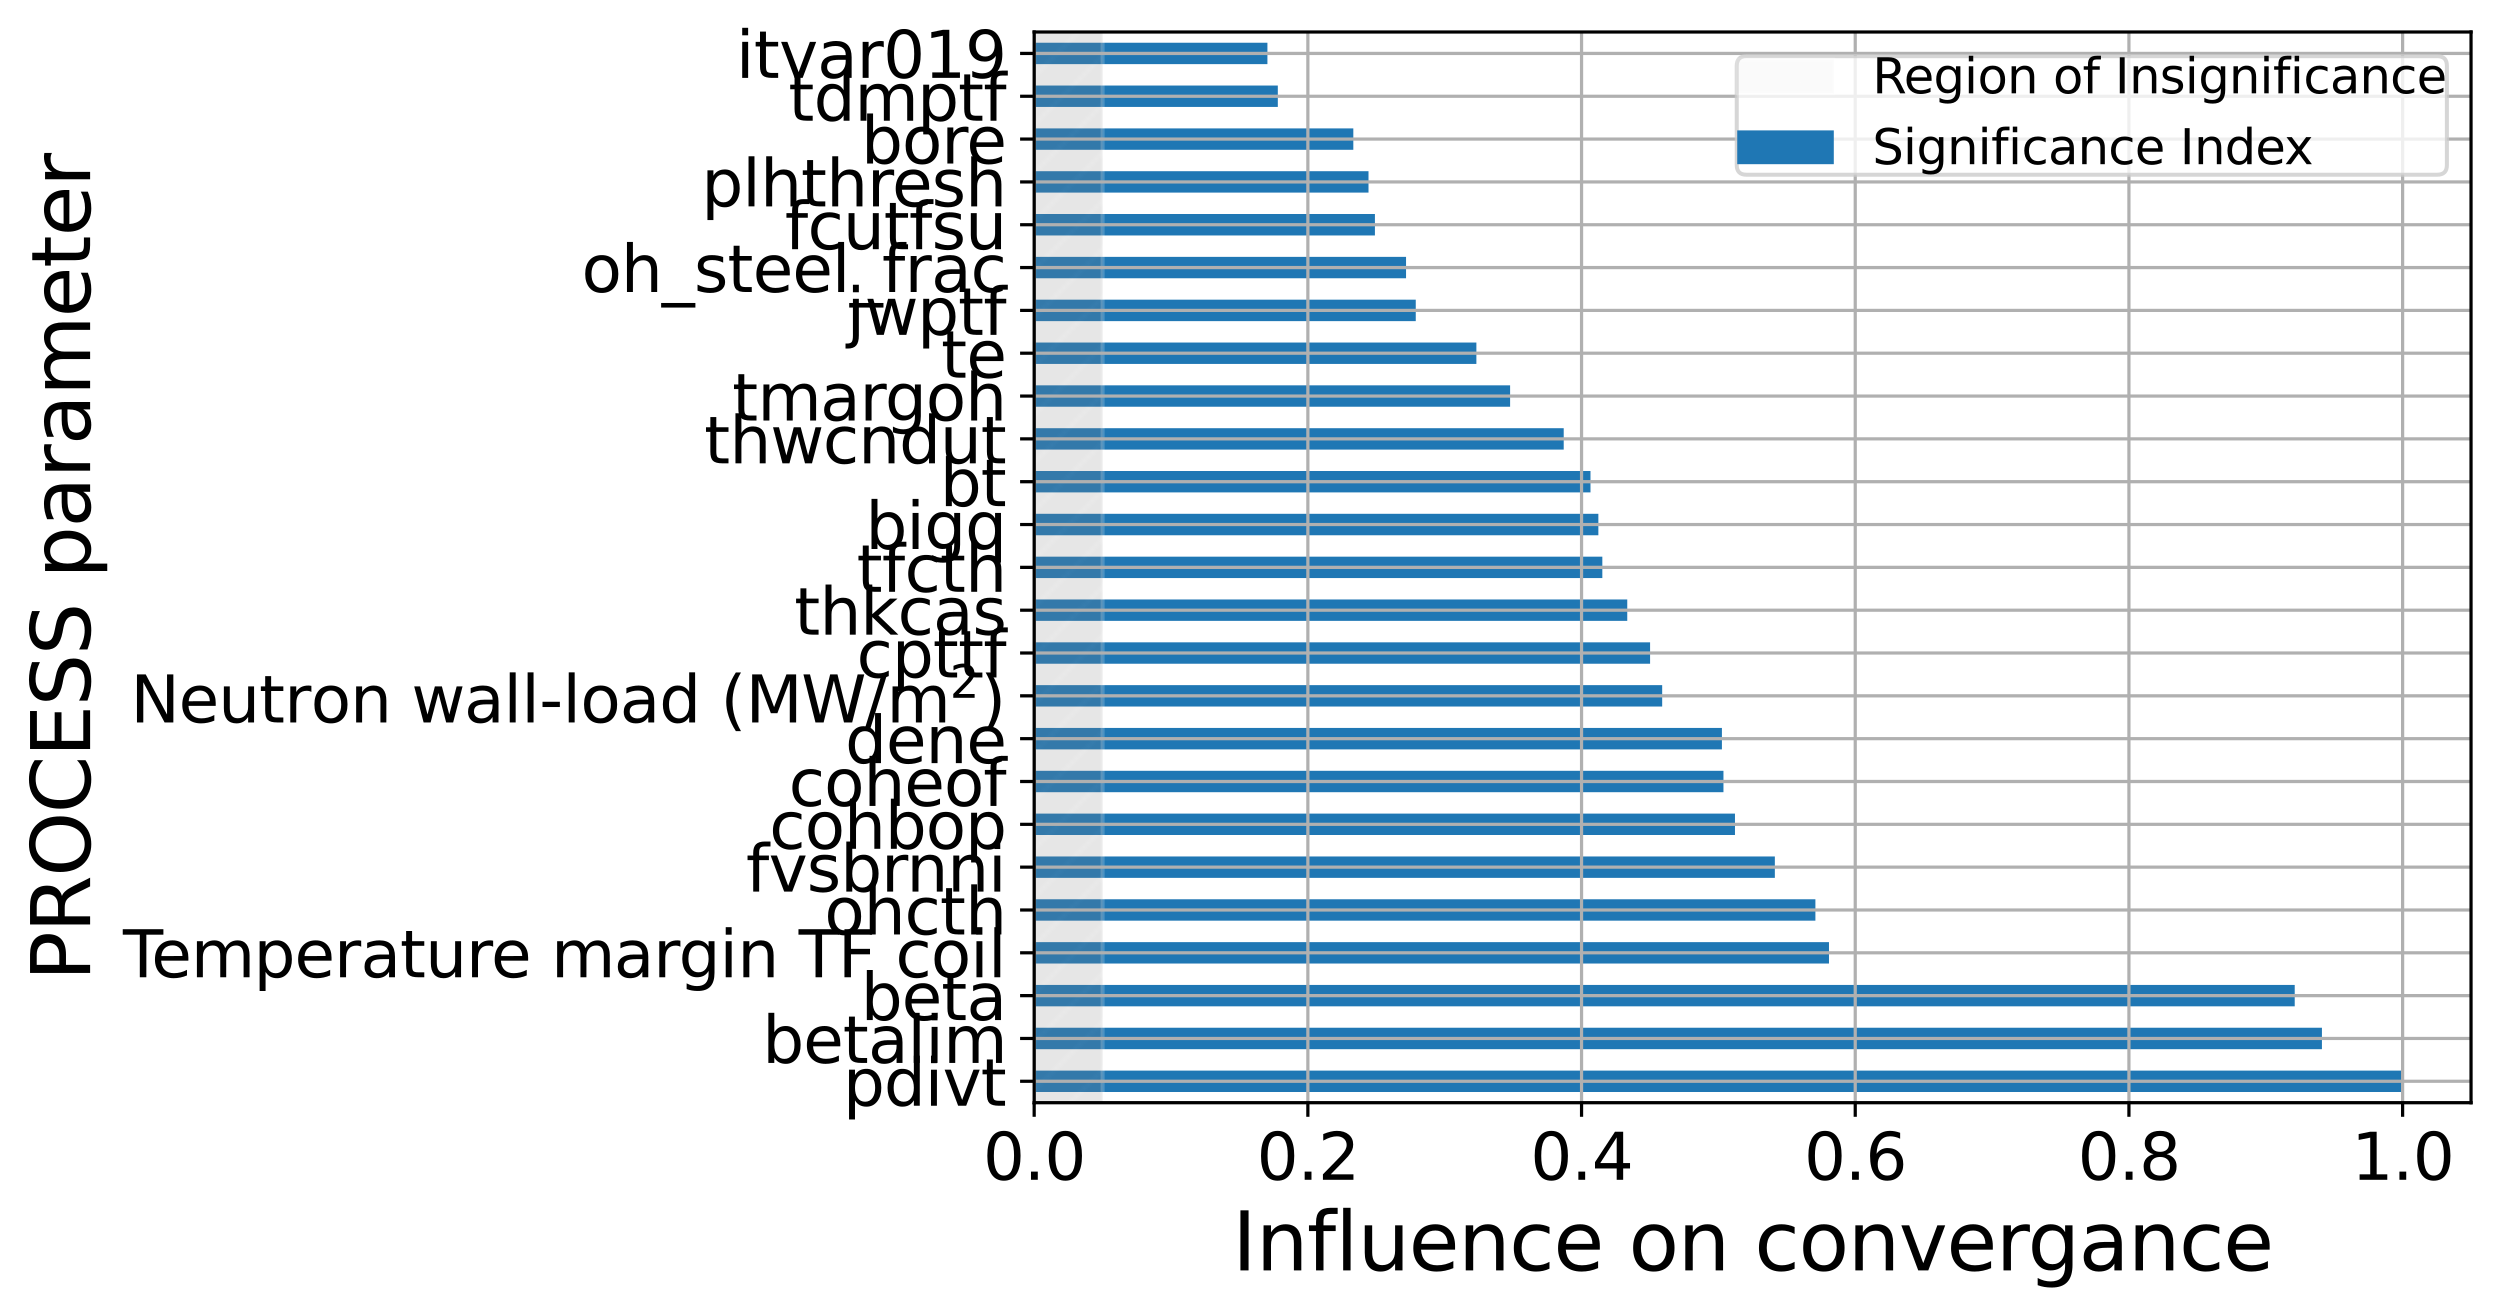 <?xml version="1.0" encoding="utf-8" standalone="no"?>
<!DOCTYPE svg PUBLIC "-//W3C//DTD SVG 1.1//EN"
  "http://www.w3.org/Graphics/SVG/1.1/DTD/svg11.dtd">
<svg xmlns:xlink="http://www.w3.org/1999/xlink" width="621.356pt" height="327.11pt" viewBox="0 0 621.356 327.11" xmlns="http://www.w3.org/2000/svg" version="1.1">
 <defs>
  <style type="text/css">*{stroke-linejoin: round; stroke-linecap: butt}</style>
 </defs>
 <g id="figure_1">
  <g id="patch_1">
   <path d="M 0 327.11 
L 621.356 327.11 
L 621.356 0 
L 0 0 
z
" style="fill: #ffffff"/>
  </g>
  <g id="axes_1">
   <g id="patch_2">
    <path d="M 257.036 274.069 
L 614.156 274.069 
L 614.156 7.957 
L 257.036 7.957 
z
" style="fill: #ffffff"/>
   </g>
   <g id="patch_3">
    <path d="M 257.036 271.407 
L 597.151 271.407 
L 597.151 266.085 
L 257.036 266.085 
z
" clip-path="url(#p6b270e16f0)" style="fill: #1f77b4"/>
   </g>
   <g id="patch_4">
    <path d="M 257.036 260.763 
L 577.098 260.763 
L 577.098 255.441 
L 257.036 255.441 
z
" clip-path="url(#p6b270e16f0)" style="fill: #1f77b4"/>
   </g>
   <g id="patch_5">
    <path d="M 257.036 250.118 
L 570.336 250.118 
L 570.336 244.796 
L 257.036 244.796 
z
" clip-path="url(#p6b270e16f0)" style="fill: #1f77b4"/>
   </g>
   <g id="patch_6">
    <path d="M 257.036 239.474 
L 454.579 239.474 
L 454.579 234.152 
L 257.036 234.152 
z
" clip-path="url(#p6b270e16f0)" style="fill: #1f77b4"/>
   </g>
   <g id="patch_7">
    <path d="M 257.036 228.829 
L 451.204 228.829 
L 451.204 223.507 
L 257.036 223.507 
z
" clip-path="url(#p6b270e16f0)" style="fill: #1f77b4"/>
   </g>
   <g id="patch_8">
    <path d="M 257.036 218.185 
L 441.125 218.185 
L 441.125 212.863 
L 257.036 212.863 
z
" clip-path="url(#p6b270e16f0)" style="fill: #1f77b4"/>
   </g>
   <g id="patch_9">
    <path d="M 257.036 207.541 
L 431.214 207.541 
L 431.214 202.218 
L 257.036 202.218 
z
" clip-path="url(#p6b270e16f0)" style="fill: #1f77b4"/>
   </g>
   <g id="patch_10">
    <path d="M 257.036 196.896 
L 428.352 196.896 
L 428.352 191.574 
L 257.036 191.574 
z
" clip-path="url(#p6b270e16f0)" style="fill: #1f77b4"/>
   </g>
   <g id="patch_11">
    <path d="M 257.036 186.252 
L 427.969 186.252 
L 427.969 180.929 
L 257.036 180.929 
z
" clip-path="url(#p6b270e16f0)" style="fill: #1f77b4"/>
   </g>
   <g id="patch_12">
    <path d="M 257.036 175.607 
L 413.122 175.607 
L 413.122 170.285 
L 257.036 170.285 
z
" clip-path="url(#p6b270e16f0)" style="fill: #1f77b4"/>
   </g>
   <g id="patch_13">
    <path d="M 257.036 164.963 
L 410.116 164.963 
L 410.116 159.64 
L 257.036 159.64 
z
" clip-path="url(#p6b270e16f0)" style="fill: #1f77b4"/>
   </g>
   <g id="patch_14">
    <path d="M 257.036 154.318 
L 404.443 154.318 
L 404.443 148.996 
L 257.036 148.996 
z
" clip-path="url(#p6b270e16f0)" style="fill: #1f77b4"/>
   </g>
   <g id="patch_15">
    <path d="M 257.036 143.674 
L 398.247 143.674 
L 398.247 138.351 
L 257.036 138.351 
z
" clip-path="url(#p6b270e16f0)" style="fill: #1f77b4"/>
   </g>
   <g id="patch_16">
    <path d="M 257.036 133.029 
L 397.26 133.029 
L 397.26 127.707 
L 257.036 127.707 
z
" clip-path="url(#p6b270e16f0)" style="fill: #1f77b4"/>
   </g>
   <g id="patch_17">
    <path d="M 257.036 122.385 
L 395.304 122.385 
L 395.304 117.062 
L 257.036 117.062 
z
" clip-path="url(#p6b270e16f0)" style="fill: #1f77b4"/>
   </g>
   <g id="patch_18">
    <path d="M 257.036 111.74 
L 388.648 111.74 
L 388.648 106.418 
L 257.036 106.418 
z
" clip-path="url(#p6b270e16f0)" style="fill: #1f77b4"/>
   </g>
   <g id="patch_19">
    <path d="M 257.036 101.096 
L 375.325 101.096 
L 375.325 95.773 
L 257.036 95.773 
z
" clip-path="url(#p6b270e16f0)" style="fill: #1f77b4"/>
   </g>
   <g id="patch_20">
    <path d="M 257.036 90.451 
L 366.944 90.451 
L 366.944 85.129 
L 257.036 85.129 
z
" clip-path="url(#p6b270e16f0)" style="fill: #1f77b4"/>
   </g>
   <g id="patch_21">
    <path d="M 257.036 79.807 
L 351.876 79.807 
L 351.876 74.485 
L 257.036 74.485 
z
" clip-path="url(#p6b270e16f0)" style="fill: #1f77b4"/>
   </g>
   <g id="patch_22">
    <path d="M 257.036 69.162 
L 349.462 69.162 
L 349.462 63.84 
L 257.036 63.84 
z
" clip-path="url(#p6b270e16f0)" style="fill: #1f77b4"/>
   </g>
   <g id="patch_23">
    <path d="M 257.036 58.518 
L 341.725 58.518 
L 341.725 53.196 
L 257.036 53.196 
z
" clip-path="url(#p6b270e16f0)" style="fill: #1f77b4"/>
   </g>
   <g id="patch_24">
    <path d="M 257.036 47.873 
L 340.133 47.873 
L 340.133 42.551 
L 257.036 42.551 
z
" clip-path="url(#p6b270e16f0)" style="fill: #1f77b4"/>
   </g>
   <g id="patch_25">
    <path d="M 257.036 37.229 
L 336.357 37.229 
L 336.357 31.907 
L 257.036 31.907 
z
" clip-path="url(#p6b270e16f0)" style="fill: #1f77b4"/>
   </g>
   <g id="patch_26">
    <path d="M 257.036 26.584 
L 317.593 26.584 
L 317.593 21.262 
L 257.036 21.262 
z
" clip-path="url(#p6b270e16f0)" style="fill: #1f77b4"/>
   </g>
   <g id="patch_27">
    <path d="M 257.036 15.94 
L 315.007 15.94 
L 315.007 10.618 
L 257.036 10.618 
z
" clip-path="url(#p6b270e16f0)" style="fill: #1f77b4"/>
   </g>
   <g id="PolyCollection_1">
    <path d="M 274.042 274.069 
L 257.036 274.069 
L 257.036 2.634 
L 274.042 2.634 
L 274.042 2.634 
L 274.042 274.069 
z
" clip-path="url(#p6b270e16f0)" style="fill: url(#h2c104becc3); fill-opacity: 0.2; stroke: #ffffff; stroke-opacity: 0.2"/>
   </g>
   <g id="matplotlib.axis_1">
    <g id="xtick_1">
     <g id="line2d_1">
      <path d="M 257.036 274.069 
L 257.036 7.957 
" clip-path="url(#p6b270e16f0)" style="fill: none; stroke: #b0b0b0; stroke-width: 0.8; stroke-linecap: square"/>
     </g>
     <g id="line2d_2">
      <defs>
       <path id="m7a5bab5a98" d="M 0 0 
L 0 3.5 
" style="stroke: #000000; stroke-width: 0.8"/>
      </defs>
      <g>
       <use xlink:href="#m7a5bab5a98" x="257.036" y="274.069" style="stroke: #000000; stroke-width: 0.8"/>
      </g>
     </g>
     <g id="text_1">
      <!-- 0.0 -->
      <g transform="translate(244.314 293.226) scale(0.16 -0.16)">
       <defs>
        <path id="DejaVuSans-30" d="M 2034 4250 
Q 1547 4250 1301 3770 
Q 1056 3291 1056 2328 
Q 1056 1369 1301 889 
Q 1547 409 2034 409 
Q 2525 409 2770 889 
Q 3016 1369 3016 2328 
Q 3016 3291 2770 3770 
Q 2525 4250 2034 4250 
z
M 2034 4750 
Q 2819 4750 3233 4129 
Q 3647 3509 3647 2328 
Q 3647 1150 3233 529 
Q 2819 -91 2034 -91 
Q 1250 -91 836 529 
Q 422 1150 422 2328 
Q 422 3509 836 4129 
Q 1250 4750 2034 4750 
z
" transform="scale(0.016)"/>
        <path id="DejaVuSans-2e" d="M 684 794 
L 1344 794 
L 1344 0 
L 684 0 
L 684 794 
z
" transform="scale(0.016)"/>
       </defs>
       <use xlink:href="#DejaVuSans-30"/>
       <use xlink:href="#DejaVuSans-2e" x="63.623"/>
       <use xlink:href="#DejaVuSans-30" x="95.41"/>
      </g>
     </g>
    </g>
    <g id="xtick_2">
     <g id="line2d_3">
      <path d="M 325.059 274.069 
L 325.059 7.957 
" clip-path="url(#p6b270e16f0)" style="fill: none; stroke: #b0b0b0; stroke-width: 0.8; stroke-linecap: square"/>
     </g>
     <g id="line2d_4">
      <g>
       <use xlink:href="#m7a5bab5a98" x="325.059" y="274.069" style="stroke: #000000; stroke-width: 0.8"/>
      </g>
     </g>
     <g id="text_2">
      <!-- 0.2 -->
      <g transform="translate(312.337 293.226) scale(0.16 -0.16)">
       <defs>
        <path id="DejaVuSans-32" d="M 1228 531 
L 3431 531 
L 3431 0 
L 469 0 
L 469 531 
Q 828 903 1448 1529 
Q 2069 2156 2228 2338 
Q 2531 2678 2651 2914 
Q 2772 3150 2772 3378 
Q 2772 3750 2511 3984 
Q 2250 4219 1831 4219 
Q 1534 4219 1204 4116 
Q 875 4013 500 3803 
L 500 4441 
Q 881 4594 1212 4672 
Q 1544 4750 1819 4750 
Q 2544 4750 2975 4387 
Q 3406 4025 3406 3419 
Q 3406 3131 3298 2873 
Q 3191 2616 2906 2266 
Q 2828 2175 2409 1742 
Q 1991 1309 1228 531 
z
" transform="scale(0.016)"/>
       </defs>
       <use xlink:href="#DejaVuSans-30"/>
       <use xlink:href="#DejaVuSans-2e" x="63.623"/>
       <use xlink:href="#DejaVuSans-32" x="95.41"/>
      </g>
     </g>
    </g>
    <g id="xtick_3">
     <g id="line2d_5">
      <path d="M 393.082 274.069 
L 393.082 7.957 
" clip-path="url(#p6b270e16f0)" style="fill: none; stroke: #b0b0b0; stroke-width: 0.8; stroke-linecap: square"/>
     </g>
     <g id="line2d_6">
      <g>
       <use xlink:href="#m7a5bab5a98" x="393.082" y="274.069" style="stroke: #000000; stroke-width: 0.8"/>
      </g>
     </g>
     <g id="text_3">
      <!-- 0.4 -->
      <g transform="translate(380.359 293.226) scale(0.16 -0.16)">
       <defs>
        <path id="DejaVuSans-34" d="M 2419 4116 
L 825 1625 
L 2419 1625 
L 2419 4116 
z
M 2253 4666 
L 3047 4666 
L 3047 1625 
L 3713 1625 
L 3713 1100 
L 3047 1100 
L 3047 0 
L 2419 0 
L 2419 1100 
L 313 1100 
L 313 1709 
L 2253 4666 
z
" transform="scale(0.016)"/>
       </defs>
       <use xlink:href="#DejaVuSans-30"/>
       <use xlink:href="#DejaVuSans-2e" x="63.623"/>
       <use xlink:href="#DejaVuSans-34" x="95.41"/>
      </g>
     </g>
    </g>
    <g id="xtick_4">
     <g id="line2d_7">
      <path d="M 461.105 274.069 
L 461.105 7.957 
" clip-path="url(#p6b270e16f0)" style="fill: none; stroke: #b0b0b0; stroke-width: 0.8; stroke-linecap: square"/>
     </g>
     <g id="line2d_8">
      <g>
       <use xlink:href="#m7a5bab5a98" x="461.105" y="274.069" style="stroke: #000000; stroke-width: 0.8"/>
      </g>
     </g>
     <g id="text_4">
      <!-- 0.6 -->
      <g transform="translate(448.382 293.226) scale(0.16 -0.16)">
       <defs>
        <path id="DejaVuSans-36" d="M 2113 2584 
Q 1688 2584 1439 2293 
Q 1191 2003 1191 1497 
Q 1191 994 1439 701 
Q 1688 409 2113 409 
Q 2538 409 2786 701 
Q 3034 994 3034 1497 
Q 3034 2003 2786 2293 
Q 2538 2584 2113 2584 
z
M 3366 4563 
L 3366 3988 
Q 3128 4100 2886 4159 
Q 2644 4219 2406 4219 
Q 1781 4219 1451 3797 
Q 1122 3375 1075 2522 
Q 1259 2794 1537 2939 
Q 1816 3084 2150 3084 
Q 2853 3084 3261 2657 
Q 3669 2231 3669 1497 
Q 3669 778 3244 343 
Q 2819 -91 2113 -91 
Q 1303 -91 875 529 
Q 447 1150 447 2328 
Q 447 3434 972 4092 
Q 1497 4750 2381 4750 
Q 2619 4750 2861 4703 
Q 3103 4656 3366 4563 
z
" transform="scale(0.016)"/>
       </defs>
       <use xlink:href="#DejaVuSans-30"/>
       <use xlink:href="#DejaVuSans-2e" x="63.623"/>
       <use xlink:href="#DejaVuSans-36" x="95.41"/>
      </g>
     </g>
    </g>
    <g id="xtick_5">
     <g id="line2d_9">
      <path d="M 529.128 274.069 
L 529.128 7.957 
" clip-path="url(#p6b270e16f0)" style="fill: none; stroke: #b0b0b0; stroke-width: 0.8; stroke-linecap: square"/>
     </g>
     <g id="line2d_10">
      <g>
       <use xlink:href="#m7a5bab5a98" x="529.128" y="274.069" style="stroke: #000000; stroke-width: 0.8"/>
      </g>
     </g>
     <g id="text_5">
      <!-- 0.8 -->
      <g transform="translate(516.405 293.226) scale(0.16 -0.16)">
       <defs>
        <path id="DejaVuSans-38" d="M 2034 2216 
Q 1584 2216 1326 1975 
Q 1069 1734 1069 1313 
Q 1069 891 1326 650 
Q 1584 409 2034 409 
Q 2484 409 2743 651 
Q 3003 894 3003 1313 
Q 3003 1734 2745 1975 
Q 2488 2216 2034 2216 
z
M 1403 2484 
Q 997 2584 770 2862 
Q 544 3141 544 3541 
Q 544 4100 942 4425 
Q 1341 4750 2034 4750 
Q 2731 4750 3128 4425 
Q 3525 4100 3525 3541 
Q 3525 3141 3298 2862 
Q 3072 2584 2669 2484 
Q 3125 2378 3379 2068 
Q 3634 1759 3634 1313 
Q 3634 634 3220 271 
Q 2806 -91 2034 -91 
Q 1263 -91 848 271 
Q 434 634 434 1313 
Q 434 1759 690 2068 
Q 947 2378 1403 2484 
z
M 1172 3481 
Q 1172 3119 1398 2916 
Q 1625 2713 2034 2713 
Q 2441 2713 2670 2916 
Q 2900 3119 2900 3481 
Q 2900 3844 2670 4047 
Q 2441 4250 2034 4250 
Q 1625 4250 1398 4047 
Q 1172 3844 1172 3481 
z
" transform="scale(0.016)"/>
       </defs>
       <use xlink:href="#DejaVuSans-30"/>
       <use xlink:href="#DejaVuSans-2e" x="63.623"/>
       <use xlink:href="#DejaVuSans-38" x="95.41"/>
      </g>
     </g>
    </g>
    <g id="xtick_6">
     <g id="line2d_11">
      <path d="M 597.151 274.069 
L 597.151 7.957 
" clip-path="url(#p6b270e16f0)" style="fill: none; stroke: #b0b0b0; stroke-width: 0.8; stroke-linecap: square"/>
     </g>
     <g id="line2d_12">
      <g>
       <use xlink:href="#m7a5bab5a98" x="597.151" y="274.069" style="stroke: #000000; stroke-width: 0.8"/>
      </g>
     </g>
     <g id="text_6">
      <!-- 1.0 -->
      <g transform="translate(584.428 293.226) scale(0.16 -0.16)">
       <defs>
        <path id="DejaVuSans-31" d="M 794 531 
L 1825 531 
L 1825 4091 
L 703 3866 
L 703 4441 
L 1819 4666 
L 2450 4666 
L 2450 531 
L 3481 531 
L 3481 0 
L 794 0 
L 794 531 
z
" transform="scale(0.016)"/>
       </defs>
       <use xlink:href="#DejaVuSans-31"/>
       <use xlink:href="#DejaVuSans-2e" x="63.623"/>
       <use xlink:href="#DejaVuSans-30" x="95.41"/>
      </g>
     </g>
    </g>
    <g id="text_7">
     <!-- Influence on convergance -->
     <g transform="translate(306.29 315.75) scale(0.2 -0.2)">
      <defs>
       <path id="DejaVuSans-49" d="M 628 4666 
L 1259 4666 
L 1259 0 
L 628 0 
L 628 4666 
z
" transform="scale(0.016)"/>
       <path id="DejaVuSans-6e" d="M 3513 2113 
L 3513 0 
L 2938 0 
L 2938 2094 
Q 2938 2591 2744 2837 
Q 2550 3084 2163 3084 
Q 1697 3084 1428 2787 
Q 1159 2491 1159 1978 
L 1159 0 
L 581 0 
L 581 3500 
L 1159 3500 
L 1159 2956 
Q 1366 3272 1645 3428 
Q 1925 3584 2291 3584 
Q 2894 3584 3203 3211 
Q 3513 2838 3513 2113 
z
" transform="scale(0.016)"/>
       <path id="DejaVuSans-66" d="M 2375 4863 
L 2375 4384 
L 1825 4384 
Q 1516 4384 1395 4259 
Q 1275 4134 1275 3809 
L 1275 3500 
L 2222 3500 
L 2222 3053 
L 1275 3053 
L 1275 0 
L 697 0 
L 697 3053 
L 147 3053 
L 147 3500 
L 697 3500 
L 697 3744 
Q 697 4328 969 4595 
Q 1241 4863 1831 4863 
L 2375 4863 
z
" transform="scale(0.016)"/>
       <path id="DejaVuSans-6c" d="M 603 4863 
L 1178 4863 
L 1178 0 
L 603 0 
L 603 4863 
z
" transform="scale(0.016)"/>
       <path id="DejaVuSans-75" d="M 544 1381 
L 544 3500 
L 1119 3500 
L 1119 1403 
Q 1119 906 1312 657 
Q 1506 409 1894 409 
Q 2359 409 2629 706 
Q 2900 1003 2900 1516 
L 2900 3500 
L 3475 3500 
L 3475 0 
L 2900 0 
L 2900 538 
Q 2691 219 2414 64 
Q 2138 -91 1772 -91 
Q 1169 -91 856 284 
Q 544 659 544 1381 
z
M 1991 3584 
L 1991 3584 
z
" transform="scale(0.016)"/>
       <path id="DejaVuSans-65" d="M 3597 1894 
L 3597 1613 
L 953 1613 
Q 991 1019 1311 708 
Q 1631 397 2203 397 
Q 2534 397 2845 478 
Q 3156 559 3463 722 
L 3463 178 
Q 3153 47 2828 -22 
Q 2503 -91 2169 -91 
Q 1331 -91 842 396 
Q 353 884 353 1716 
Q 353 2575 817 3079 
Q 1281 3584 2069 3584 
Q 2775 3584 3186 3129 
Q 3597 2675 3597 1894 
z
M 3022 2063 
Q 3016 2534 2758 2815 
Q 2500 3097 2075 3097 
Q 1594 3097 1305 2825 
Q 1016 2553 972 2059 
L 3022 2063 
z
" transform="scale(0.016)"/>
       <path id="DejaVuSans-63" d="M 3122 3366 
L 3122 2828 
Q 2878 2963 2633 3030 
Q 2388 3097 2138 3097 
Q 1578 3097 1268 2742 
Q 959 2388 959 1747 
Q 959 1106 1268 751 
Q 1578 397 2138 397 
Q 2388 397 2633 464 
Q 2878 531 3122 666 
L 3122 134 
Q 2881 22 2623 -34 
Q 2366 -91 2075 -91 
Q 1284 -91 818 406 
Q 353 903 353 1747 
Q 353 2603 823 3093 
Q 1294 3584 2113 3584 
Q 2378 3584 2631 3529 
Q 2884 3475 3122 3366 
z
" transform="scale(0.016)"/>
       <path id="DejaVuSans-20" transform="scale(0.016)"/>
       <path id="DejaVuSans-6f" d="M 1959 3097 
Q 1497 3097 1228 2736 
Q 959 2375 959 1747 
Q 959 1119 1226 758 
Q 1494 397 1959 397 
Q 2419 397 2687 759 
Q 2956 1122 2956 1747 
Q 2956 2369 2687 2733 
Q 2419 3097 1959 3097 
z
M 1959 3584 
Q 2709 3584 3137 3096 
Q 3566 2609 3566 1747 
Q 3566 888 3137 398 
Q 2709 -91 1959 -91 
Q 1206 -91 779 398 
Q 353 888 353 1747 
Q 353 2609 779 3096 
Q 1206 3584 1959 3584 
z
" transform="scale(0.016)"/>
       <path id="DejaVuSans-76" d="M 191 3500 
L 800 3500 
L 1894 563 
L 2988 3500 
L 3597 3500 
L 2284 0 
L 1503 0 
L 191 3500 
z
" transform="scale(0.016)"/>
       <path id="DejaVuSans-72" d="M 2631 2963 
Q 2534 3019 2420 3045 
Q 2306 3072 2169 3072 
Q 1681 3072 1420 2755 
Q 1159 2438 1159 1844 
L 1159 0 
L 581 0 
L 581 3500 
L 1159 3500 
L 1159 2956 
Q 1341 3275 1631 3429 
Q 1922 3584 2338 3584 
Q 2397 3584 2469 3576 
Q 2541 3569 2628 3553 
L 2631 2963 
z
" transform="scale(0.016)"/>
       <path id="DejaVuSans-67" d="M 2906 1791 
Q 2906 2416 2648 2759 
Q 2391 3103 1925 3103 
Q 1463 3103 1205 2759 
Q 947 2416 947 1791 
Q 947 1169 1205 825 
Q 1463 481 1925 481 
Q 2391 481 2648 825 
Q 2906 1169 2906 1791 
z
M 3481 434 
Q 3481 -459 3084 -895 
Q 2688 -1331 1869 -1331 
Q 1566 -1331 1297 -1286 
Q 1028 -1241 775 -1147 
L 775 -588 
Q 1028 -725 1275 -790 
Q 1522 -856 1778 -856 
Q 2344 -856 2625 -561 
Q 2906 -266 2906 331 
L 2906 616 
Q 2728 306 2450 153 
Q 2172 0 1784 0 
Q 1141 0 747 490 
Q 353 981 353 1791 
Q 353 2603 747 3093 
Q 1141 3584 1784 3584 
Q 2172 3584 2450 3431 
Q 2728 3278 2906 2969 
L 2906 3500 
L 3481 3500 
L 3481 434 
z
" transform="scale(0.016)"/>
       <path id="DejaVuSans-61" d="M 2194 1759 
Q 1497 1759 1228 1600 
Q 959 1441 959 1056 
Q 959 750 1161 570 
Q 1363 391 1709 391 
Q 2188 391 2477 730 
Q 2766 1069 2766 1631 
L 2766 1759 
L 2194 1759 
z
M 3341 1997 
L 3341 0 
L 2766 0 
L 2766 531 
Q 2569 213 2275 61 
Q 1981 -91 1556 -91 
Q 1019 -91 701 211 
Q 384 513 384 1019 
Q 384 1609 779 1909 
Q 1175 2209 1959 2209 
L 2766 2209 
L 2766 2266 
Q 2766 2663 2505 2880 
Q 2244 3097 1772 3097 
Q 1472 3097 1187 3025 
Q 903 2953 641 2809 
L 641 3341 
Q 956 3463 1253 3523 
Q 1550 3584 1831 3584 
Q 2591 3584 2966 3190 
Q 3341 2797 3341 1997 
z
" transform="scale(0.016)"/>
      </defs>
      <use xlink:href="#DejaVuSans-49"/>
      <use xlink:href="#DejaVuSans-6e" x="29.492"/>
      <use xlink:href="#DejaVuSans-66" x="92.871"/>
      <use xlink:href="#DejaVuSans-6c" x="128.076"/>
      <use xlink:href="#DejaVuSans-75" x="155.859"/>
      <use xlink:href="#DejaVuSans-65" x="219.238"/>
      <use xlink:href="#DejaVuSans-6e" x="280.762"/>
      <use xlink:href="#DejaVuSans-63" x="344.141"/>
      <use xlink:href="#DejaVuSans-65" x="399.121"/>
      <use xlink:href="#DejaVuSans-20" x="460.645"/>
      <use xlink:href="#DejaVuSans-6f" x="492.432"/>
      <use xlink:href="#DejaVuSans-6e" x="553.613"/>
      <use xlink:href="#DejaVuSans-20" x="616.992"/>
      <use xlink:href="#DejaVuSans-63" x="648.779"/>
      <use xlink:href="#DejaVuSans-6f" x="703.76"/>
      <use xlink:href="#DejaVuSans-6e" x="764.941"/>
      <use xlink:href="#DejaVuSans-76" x="828.32"/>
      <use xlink:href="#DejaVuSans-65" x="887.5"/>
      <use xlink:href="#DejaVuSans-72" x="949.023"/>
      <use xlink:href="#DejaVuSans-67" x="988.387"/>
      <use xlink:href="#DejaVuSans-61" x="1051.863"/>
      <use xlink:href="#DejaVuSans-6e" x="1113.143"/>
      <use xlink:href="#DejaVuSans-63" x="1176.521"/>
      <use xlink:href="#DejaVuSans-65" x="1231.502"/>
     </g>
    </g>
   </g>
   <g id="matplotlib.axis_2">
    <g id="ytick_1">
     <g id="line2d_13">
      <path d="M 257.036 268.746 
L 614.156 268.746 
" clip-path="url(#p6b270e16f0)" style="fill: none; stroke: #b0b0b0; stroke-width: 0.8; stroke-linecap: square"/>
     </g>
     <g id="line2d_14">
      <defs>
       <path id="m7c46888bd9" d="M 0 0 
L -3.5 0 
" style="stroke: #000000; stroke-width: 0.8"/>
      </defs>
      <g>
       <use xlink:href="#m7c46888bd9" x="257.036" y="268.746" style="stroke: #000000; stroke-width: 0.8"/>
      </g>
     </g>
     <g id="text_8">
      <!-- pdivt -->
      <g transform="translate(209.534 274.825) scale(0.16 -0.16)">
       <defs>
        <path id="DejaVuSans-70" d="M 1159 525 
L 1159 -1331 
L 581 -1331 
L 581 3500 
L 1159 3500 
L 1159 2969 
Q 1341 3281 1617 3432 
Q 1894 3584 2278 3584 
Q 2916 3584 3314 3078 
Q 3713 2572 3713 1747 
Q 3713 922 3314 415 
Q 2916 -91 2278 -91 
Q 1894 -91 1617 61 
Q 1341 213 1159 525 
z
M 3116 1747 
Q 3116 2381 2855 2742 
Q 2594 3103 2138 3103 
Q 1681 3103 1420 2742 
Q 1159 2381 1159 1747 
Q 1159 1113 1420 752 
Q 1681 391 2138 391 
Q 2594 391 2855 752 
Q 3116 1113 3116 1747 
z
" transform="scale(0.016)"/>
        <path id="DejaVuSans-64" d="M 2906 2969 
L 2906 4863 
L 3481 4863 
L 3481 0 
L 2906 0 
L 2906 525 
Q 2725 213 2448 61 
Q 2172 -91 1784 -91 
Q 1150 -91 751 415 
Q 353 922 353 1747 
Q 353 2572 751 3078 
Q 1150 3584 1784 3584 
Q 2172 3584 2448 3432 
Q 2725 3281 2906 2969 
z
M 947 1747 
Q 947 1113 1208 752 
Q 1469 391 1925 391 
Q 2381 391 2643 752 
Q 2906 1113 2906 1747 
Q 2906 2381 2643 2742 
Q 2381 3103 1925 3103 
Q 1469 3103 1208 2742 
Q 947 2381 947 1747 
z
" transform="scale(0.016)"/>
        <path id="DejaVuSans-69" d="M 603 3500 
L 1178 3500 
L 1178 0 
L 603 0 
L 603 3500 
z
M 603 4863 
L 1178 4863 
L 1178 4134 
L 603 4134 
L 603 4863 
z
" transform="scale(0.016)"/>
        <path id="DejaVuSans-74" d="M 1172 4494 
L 1172 3500 
L 2356 3500 
L 2356 3053 
L 1172 3053 
L 1172 1153 
Q 1172 725 1289 603 
Q 1406 481 1766 481 
L 2356 481 
L 2356 0 
L 1766 0 
Q 1100 0 847 248 
Q 594 497 594 1153 
L 594 3053 
L 172 3053 
L 172 3500 
L 594 3500 
L 594 4494 
L 1172 4494 
z
" transform="scale(0.016)"/>
       </defs>
       <use xlink:href="#DejaVuSans-70"/>
       <use xlink:href="#DejaVuSans-64" x="63.477"/>
       <use xlink:href="#DejaVuSans-69" x="126.953"/>
       <use xlink:href="#DejaVuSans-76" x="154.736"/>
       <use xlink:href="#DejaVuSans-74" x="213.916"/>
      </g>
     </g>
    </g>
    <g id="ytick_2">
     <g id="line2d_15">
      <path d="M 257.036 258.102 
L 614.156 258.102 
" clip-path="url(#p6b270e16f0)" style="fill: none; stroke: #b0b0b0; stroke-width: 0.8; stroke-linecap: square"/>
     </g>
     <g id="line2d_16">
      <g>
       <use xlink:href="#m7c46888bd9" x="257.036" y="258.102" style="stroke: #000000; stroke-width: 0.8"/>
      </g>
     </g>
     <g id="text_9">
      <!-- betalim -->
      <g transform="translate(189.481 264.181) scale(0.16 -0.16)">
       <defs>
        <path id="DejaVuSans-62" d="M 3116 1747 
Q 3116 2381 2855 2742 
Q 2594 3103 2138 3103 
Q 1681 3103 1420 2742 
Q 1159 2381 1159 1747 
Q 1159 1113 1420 752 
Q 1681 391 2138 391 
Q 2594 391 2855 752 
Q 3116 1113 3116 1747 
z
M 1159 2969 
Q 1341 3281 1617 3432 
Q 1894 3584 2278 3584 
Q 2916 3584 3314 3078 
Q 3713 2572 3713 1747 
Q 3713 922 3314 415 
Q 2916 -91 2278 -91 
Q 1894 -91 1617 61 
Q 1341 213 1159 525 
L 1159 0 
L 581 0 
L 581 4863 
L 1159 4863 
L 1159 2969 
z
" transform="scale(0.016)"/>
        <path id="DejaVuSans-6d" d="M 3328 2828 
Q 3544 3216 3844 3400 
Q 4144 3584 4550 3584 
Q 5097 3584 5394 3201 
Q 5691 2819 5691 2113 
L 5691 0 
L 5113 0 
L 5113 2094 
Q 5113 2597 4934 2840 
Q 4756 3084 4391 3084 
Q 3944 3084 3684 2787 
Q 3425 2491 3425 1978 
L 3425 0 
L 2847 0 
L 2847 2094 
Q 2847 2600 2669 2842 
Q 2491 3084 2119 3084 
Q 1678 3084 1418 2786 
Q 1159 2488 1159 1978 
L 1159 0 
L 581 0 
L 581 3500 
L 1159 3500 
L 1159 2956 
Q 1356 3278 1631 3431 
Q 1906 3584 2284 3584 
Q 2666 3584 2933 3390 
Q 3200 3197 3328 2828 
z
" transform="scale(0.016)"/>
       </defs>
       <use xlink:href="#DejaVuSans-62"/>
       <use xlink:href="#DejaVuSans-65" x="63.477"/>
       <use xlink:href="#DejaVuSans-74" x="125"/>
       <use xlink:href="#DejaVuSans-61" x="164.209"/>
       <use xlink:href="#DejaVuSans-6c" x="225.488"/>
       <use xlink:href="#DejaVuSans-69" x="253.271"/>
       <use xlink:href="#DejaVuSans-6d" x="281.055"/>
      </g>
     </g>
    </g>
    <g id="ytick_3">
     <g id="line2d_17">
      <path d="M 257.036 247.457 
L 614.156 247.457 
" clip-path="url(#p6b270e16f0)" style="fill: none; stroke: #b0b0b0; stroke-width: 0.8; stroke-linecap: square"/>
     </g>
     <g id="line2d_18">
      <g>
       <use xlink:href="#m7c46888bd9" x="257.036" y="247.457" style="stroke: #000000; stroke-width: 0.8"/>
      </g>
     </g>
     <g id="text_10">
      <!-- beta -->
      <g transform="translate(213.956 253.536) scale(0.16 -0.16)">
       <use xlink:href="#DejaVuSans-62"/>
       <use xlink:href="#DejaVuSans-65" x="63.477"/>
       <use xlink:href="#DejaVuSans-74" x="125"/>
       <use xlink:href="#DejaVuSans-61" x="164.209"/>
      </g>
     </g>
    </g>
    <g id="ytick_4">
     <g id="line2d_19">
      <path d="M 257.036 236.813 
L 614.156 236.813 
" clip-path="url(#p6b270e16f0)" style="fill: none; stroke: #b0b0b0; stroke-width: 0.8; stroke-linecap: square"/>
     </g>
     <g id="line2d_20">
      <g>
       <use xlink:href="#m7c46888bd9" x="257.036" y="236.813" style="stroke: #000000; stroke-width: 0.8"/>
      </g>
     </g>
     <g id="text_11">
      <!-- Temperature margin TF coil -->
      <g transform="translate(30.556 242.892) scale(0.16 -0.16)">
       <defs>
        <path id="DejaVuSans-54" d="M -19 4666 
L 3928 4666 
L 3928 4134 
L 2272 4134 
L 2272 0 
L 1638 0 
L 1638 4134 
L -19 4134 
L -19 4666 
z
" transform="scale(0.016)"/>
        <path id="DejaVuSans-46" d="M 628 4666 
L 3309 4666 
L 3309 4134 
L 1259 4134 
L 1259 2759 
L 3109 2759 
L 3109 2228 
L 1259 2228 
L 1259 0 
L 628 0 
L 628 4666 
z
" transform="scale(0.016)"/>
       </defs>
       <use xlink:href="#DejaVuSans-54"/>
       <use xlink:href="#DejaVuSans-65" x="44.084"/>
       <use xlink:href="#DejaVuSans-6d" x="105.607"/>
       <use xlink:href="#DejaVuSans-70" x="203.02"/>
       <use xlink:href="#DejaVuSans-65" x="266.496"/>
       <use xlink:href="#DejaVuSans-72" x="328.02"/>
       <use xlink:href="#DejaVuSans-61" x="369.133"/>
       <use xlink:href="#DejaVuSans-74" x="430.412"/>
       <use xlink:href="#DejaVuSans-75" x="469.621"/>
       <use xlink:href="#DejaVuSans-72" x="533"/>
       <use xlink:href="#DejaVuSans-65" x="571.863"/>
       <use xlink:href="#DejaVuSans-20" x="633.387"/>
       <use xlink:href="#DejaVuSans-6d" x="665.174"/>
       <use xlink:href="#DejaVuSans-61" x="762.586"/>
       <use xlink:href="#DejaVuSans-72" x="823.865"/>
       <use xlink:href="#DejaVuSans-67" x="863.229"/>
       <use xlink:href="#DejaVuSans-69" x="926.705"/>
       <use xlink:href="#DejaVuSans-6e" x="954.488"/>
       <use xlink:href="#DejaVuSans-20" x="1017.867"/>
       <use xlink:href="#DejaVuSans-54" x="1049.654"/>
       <use xlink:href="#DejaVuSans-46" x="1110.738"/>
       <use xlink:href="#DejaVuSans-20" x="1168.258"/>
       <use xlink:href="#DejaVuSans-63" x="1200.045"/>
       <use xlink:href="#DejaVuSans-6f" x="1255.025"/>
       <use xlink:href="#DejaVuSans-69" x="1316.207"/>
       <use xlink:href="#DejaVuSans-6c" x="1343.99"/>
      </g>
     </g>
    </g>
    <g id="ytick_5">
     <g id="line2d_21">
      <path d="M 257.036 226.168 
L 614.156 226.168 
" clip-path="url(#p6b270e16f0)" style="fill: none; stroke: #b0b0b0; stroke-width: 0.8; stroke-linecap: square"/>
     </g>
     <g id="line2d_22">
      <g>
       <use xlink:href="#m7c46888bd9" x="257.036" y="226.168" style="stroke: #000000; stroke-width: 0.8"/>
      </g>
     </g>
     <g id="text_12">
      <!-- ohcth -->
      <g transform="translate(204.896 232.247) scale(0.16 -0.16)">
       <defs>
        <path id="DejaVuSans-68" d="M 3513 2113 
L 3513 0 
L 2938 0 
L 2938 2094 
Q 2938 2591 2744 2837 
Q 2550 3084 2163 3084 
Q 1697 3084 1428 2787 
Q 1159 2491 1159 1978 
L 1159 0 
L 581 0 
L 581 4863 
L 1159 4863 
L 1159 2956 
Q 1366 3272 1645 3428 
Q 1925 3584 2291 3584 
Q 2894 3584 3203 3211 
Q 3513 2838 3513 2113 
z
" transform="scale(0.016)"/>
       </defs>
       <use xlink:href="#DejaVuSans-6f"/>
       <use xlink:href="#DejaVuSans-68" x="61.182"/>
       <use xlink:href="#DejaVuSans-63" x="124.561"/>
       <use xlink:href="#DejaVuSans-74" x="179.541"/>
       <use xlink:href="#DejaVuSans-68" x="218.75"/>
      </g>
     </g>
    </g>
    <g id="ytick_6">
     <g id="line2d_23">
      <path d="M 257.036 215.524 
L 614.156 215.524 
" clip-path="url(#p6b270e16f0)" style="fill: none; stroke: #b0b0b0; stroke-width: 0.8; stroke-linecap: square"/>
     </g>
     <g id="line2d_24">
      <g>
       <use xlink:href="#m7c46888bd9" x="257.036" y="215.524" style="stroke: #000000; stroke-width: 0.8"/>
      </g>
     </g>
     <g id="text_13">
      <!-- fvsbrnni -->
      <g transform="translate(185.419 221.603) scale(0.16 -0.16)">
       <defs>
        <path id="DejaVuSans-73" d="M 2834 3397 
L 2834 2853 
Q 2591 2978 2328 3040 
Q 2066 3103 1784 3103 
Q 1356 3103 1142 2972 
Q 928 2841 928 2578 
Q 928 2378 1081 2264 
Q 1234 2150 1697 2047 
L 1894 2003 
Q 2506 1872 2764 1633 
Q 3022 1394 3022 966 
Q 3022 478 2636 193 
Q 2250 -91 1575 -91 
Q 1294 -91 989 -36 
Q 684 19 347 128 
L 347 722 
Q 666 556 975 473 
Q 1284 391 1588 391 
Q 1994 391 2212 530 
Q 2431 669 2431 922 
Q 2431 1156 2273 1281 
Q 2116 1406 1581 1522 
L 1381 1569 
Q 847 1681 609 1914 
Q 372 2147 372 2553 
Q 372 3047 722 3315 
Q 1072 3584 1716 3584 
Q 2034 3584 2315 3537 
Q 2597 3491 2834 3397 
z
" transform="scale(0.016)"/>
       </defs>
       <use xlink:href="#DejaVuSans-66"/>
       <use xlink:href="#DejaVuSans-76" x="35.205"/>
       <use xlink:href="#DejaVuSans-73" x="94.385"/>
       <use xlink:href="#DejaVuSans-62" x="146.484"/>
       <use xlink:href="#DejaVuSans-72" x="209.961"/>
       <use xlink:href="#DejaVuSans-6e" x="249.324"/>
       <use xlink:href="#DejaVuSans-6e" x="312.703"/>
       <use xlink:href="#DejaVuSans-69" x="376.082"/>
      </g>
     </g>
    </g>
    <g id="ytick_7">
     <g id="line2d_25">
      <path d="M 257.036 204.879 
L 614.156 204.879 
" clip-path="url(#p6b270e16f0)" style="fill: none; stroke: #b0b0b0; stroke-width: 0.8; stroke-linecap: square"/>
     </g>
     <g id="line2d_26">
      <g>
       <use xlink:href="#m7c46888bd9" x="257.036" y="204.879" style="stroke: #000000; stroke-width: 0.8"/>
      </g>
     </g>
     <g id="text_14">
      <!-- cohbop -->
      <g transform="translate(191.204 210.958) scale(0.16 -0.16)">
       <use xlink:href="#DejaVuSans-63"/>
       <use xlink:href="#DejaVuSans-6f" x="54.98"/>
       <use xlink:href="#DejaVuSans-68" x="116.162"/>
       <use xlink:href="#DejaVuSans-62" x="179.541"/>
       <use xlink:href="#DejaVuSans-6f" x="243.018"/>
       <use xlink:href="#DejaVuSans-70" x="304.199"/>
      </g>
     </g>
    </g>
    <g id="ytick_8">
     <g id="line2d_27">
      <path d="M 257.036 194.235 
L 614.156 194.235 
" clip-path="url(#p6b270e16f0)" style="fill: none; stroke: #b0b0b0; stroke-width: 0.8; stroke-linecap: square"/>
     </g>
     <g id="line2d_28">
      <g>
       <use xlink:href="#m7c46888bd9" x="257.036" y="194.235" style="stroke: #000000; stroke-width: 0.8"/>
      </g>
     </g>
     <g id="text_15">
      <!-- coheof -->
      <g transform="translate(196.041 200.314) scale(0.16 -0.16)">
       <use xlink:href="#DejaVuSans-63"/>
       <use xlink:href="#DejaVuSans-6f" x="54.98"/>
       <use xlink:href="#DejaVuSans-68" x="116.162"/>
       <use xlink:href="#DejaVuSans-65" x="179.541"/>
       <use xlink:href="#DejaVuSans-6f" x="241.064"/>
       <use xlink:href="#DejaVuSans-66" x="302.246"/>
      </g>
     </g>
    </g>
    <g id="ytick_9">
     <g id="line2d_29">
      <path d="M 257.036 183.59 
L 614.156 183.59 
" clip-path="url(#p6b270e16f0)" style="fill: none; stroke: #b0b0b0; stroke-width: 0.8; stroke-linecap: square"/>
     </g>
     <g id="line2d_30">
      <g>
       <use xlink:href="#m7c46888bd9" x="257.036" y="183.59" style="stroke: #000000; stroke-width: 0.8"/>
      </g>
     </g>
     <g id="text_16">
      <!-- dene -->
      <g transform="translate(210.049 189.669) scale(0.16 -0.16)">
       <use xlink:href="#DejaVuSans-64"/>
       <use xlink:href="#DejaVuSans-65" x="63.477"/>
       <use xlink:href="#DejaVuSans-6e" x="125"/>
       <use xlink:href="#DejaVuSans-65" x="188.379"/>
      </g>
     </g>
    </g>
    <g id="ytick_10">
     <g id="line2d_31">
      <path d="M 257.036 172.946 
L 614.156 172.946 
" clip-path="url(#p6b270e16f0)" style="fill: none; stroke: #b0b0b0; stroke-width: 0.8; stroke-linecap: square"/>
     </g>
     <g id="line2d_32">
      <g>
       <use xlink:href="#m7c46888bd9" x="257.036" y="172.946" style="stroke: #000000; stroke-width: 0.8"/>
      </g>
     </g>
     <g id="text_17">
      <!-- Neutron wall-load (MW/m$^{2}$) -->
      <g transform="translate(32.436 179.682) scale(0.16 -0.16)">
       <defs>
        <path id="DejaVuSans-4e" d="M 628 4666 
L 1478 4666 
L 3547 763 
L 3547 4666 
L 4159 4666 
L 4159 0 
L 3309 0 
L 1241 3903 
L 1241 0 
L 628 0 
L 628 4666 
z
" transform="scale(0.016)"/>
        <path id="DejaVuSans-77" d="M 269 3500 
L 844 3500 
L 1563 769 
L 2278 3500 
L 2956 3500 
L 3675 769 
L 4391 3500 
L 4966 3500 
L 4050 0 
L 3372 0 
L 2619 2869 
L 1863 0 
L 1184 0 
L 269 3500 
z
" transform="scale(0.016)"/>
        <path id="DejaVuSans-2d" d="M 313 2009 
L 1997 2009 
L 1997 1497 
L 313 1497 
L 313 2009 
z
" transform="scale(0.016)"/>
        <path id="DejaVuSans-28" d="M 1984 4856 
Q 1566 4138 1362 3434 
Q 1159 2731 1159 2009 
Q 1159 1288 1364 580 
Q 1569 -128 1984 -844 
L 1484 -844 
Q 1016 -109 783 600 
Q 550 1309 550 2009 
Q 550 2706 781 3412 
Q 1013 4119 1484 4856 
L 1984 4856 
z
" transform="scale(0.016)"/>
        <path id="DejaVuSans-4d" d="M 628 4666 
L 1569 4666 
L 2759 1491 
L 3956 4666 
L 4897 4666 
L 4897 0 
L 4281 0 
L 4281 4097 
L 3078 897 
L 2444 897 
L 1241 4097 
L 1241 0 
L 628 0 
L 628 4666 
z
" transform="scale(0.016)"/>
        <path id="DejaVuSans-57" d="M 213 4666 
L 850 4666 
L 1831 722 
L 2809 4666 
L 3519 4666 
L 4500 722 
L 5478 4666 
L 6119 4666 
L 4947 0 
L 4153 0 
L 3169 4050 
L 2175 0 
L 1381 0 
L 213 4666 
z
" transform="scale(0.016)"/>
        <path id="DejaVuSans-2f" d="M 1625 4666 
L 2156 4666 
L 531 -594 
L 0 -594 
L 1625 4666 
z
" transform="scale(0.016)"/>
        <path id="DejaVuSans-29" d="M 513 4856 
L 1013 4856 
Q 1481 4119 1714 3412 
Q 1947 2706 1947 2009 
Q 1947 1309 1714 600 
Q 1481 -109 1013 -844 
L 513 -844 
Q 928 -128 1133 580 
Q 1338 1288 1338 2009 
Q 1338 2731 1133 3434 
Q 928 4138 513 4856 
z
" transform="scale(0.016)"/>
       </defs>
       <use xlink:href="#DejaVuSans-4e" transform="translate(0 0.766)"/>
       <use xlink:href="#DejaVuSans-65" transform="translate(74.805 0.766)"/>
       <use xlink:href="#DejaVuSans-75" transform="translate(136.328 0.766)"/>
       <use xlink:href="#DejaVuSans-74" transform="translate(199.707 0.766)"/>
       <use xlink:href="#DejaVuSans-72" transform="translate(238.916 0.766)"/>
       <use xlink:href="#DejaVuSans-6f" transform="translate(280.029 0.766)"/>
       <use xlink:href="#DejaVuSans-6e" transform="translate(341.211 0.766)"/>
       <use xlink:href="#DejaVuSans-20" transform="translate(404.59 0.766)"/>
       <use xlink:href="#DejaVuSans-77" transform="translate(436.377 0.766)"/>
       <use xlink:href="#DejaVuSans-61" transform="translate(518.164 0.766)"/>
       <use xlink:href="#DejaVuSans-6c" transform="translate(579.443 0.766)"/>
       <use xlink:href="#DejaVuSans-6c" transform="translate(607.227 0.766)"/>
       <use xlink:href="#DejaVuSans-2d" transform="translate(635.01 0.766)"/>
       <use xlink:href="#DejaVuSans-6c" transform="translate(671.094 0.766)"/>
       <use xlink:href="#DejaVuSans-6f" transform="translate(698.877 0.766)"/>
       <use xlink:href="#DejaVuSans-61" transform="translate(760.059 0.766)"/>
       <use xlink:href="#DejaVuSans-64" transform="translate(821.338 0.766)"/>
       <use xlink:href="#DejaVuSans-20" transform="translate(884.814 0.766)"/>
       <use xlink:href="#DejaVuSans-28" transform="translate(916.602 0.766)"/>
       <use xlink:href="#DejaVuSans-4d" transform="translate(955.615 0.766)"/>
       <use xlink:href="#DejaVuSans-57" transform="translate(1041.895 0.766)"/>
       <use xlink:href="#DejaVuSans-2f" transform="translate(1140.771 0.766)"/>
       <use xlink:href="#DejaVuSans-6d" transform="translate(1174.463 0.766)"/>
       <use xlink:href="#DejaVuSans-32" transform="translate(1272.832 39.047) scale(0.7)"/>
       <use xlink:href="#DejaVuSans-29" transform="translate(1320.103 0.766)"/>
      </g>
     </g>
    </g>
    <g id="ytick_11">
     <g id="line2d_33">
      <path d="M 257.036 162.301 
L 614.156 162.301 
" clip-path="url(#p6b270e16f0)" style="fill: none; stroke: #b0b0b0; stroke-width: 0.8; stroke-linecap: square"/>
     </g>
     <g id="line2d_34">
      <g>
       <use xlink:href="#m7c46888bd9" x="257.036" y="162.301" style="stroke: #000000; stroke-width: 0.8"/>
      </g>
     </g>
     <g id="text_18">
      <!-- cpttf -->
      <g transform="translate(212.904 168.38) scale(0.16 -0.16)">
       <use xlink:href="#DejaVuSans-63"/>
       <use xlink:href="#DejaVuSans-70" x="54.98"/>
       <use xlink:href="#DejaVuSans-74" x="118.457"/>
       <use xlink:href="#DejaVuSans-74" x="157.666"/>
       <use xlink:href="#DejaVuSans-66" x="196.875"/>
      </g>
     </g>
    </g>
    <g id="ytick_12">
     <g id="line2d_35">
      <path d="M 257.036 151.657 
L 614.156 151.657 
" clip-path="url(#p6b270e16f0)" style="fill: none; stroke: #b0b0b0; stroke-width: 0.8; stroke-linecap: square"/>
     </g>
     <g id="line2d_36">
      <g>
       <use xlink:href="#m7c46888bd9" x="257.036" y="151.657" style="stroke: #000000; stroke-width: 0.8"/>
      </g>
     </g>
     <g id="text_19">
      <!-- thkcas -->
      <g transform="translate(197.421 157.736) scale(0.16 -0.16)">
       <defs>
        <path id="DejaVuSans-6b" d="M 581 4863 
L 1159 4863 
L 1159 1991 
L 2875 3500 
L 3609 3500 
L 1753 1863 
L 3688 0 
L 2938 0 
L 1159 1709 
L 1159 0 
L 581 0 
L 581 4863 
z
" transform="scale(0.016)"/>
       </defs>
       <use xlink:href="#DejaVuSans-74"/>
       <use xlink:href="#DejaVuSans-68" x="39.209"/>
       <use xlink:href="#DejaVuSans-6b" x="102.588"/>
       <use xlink:href="#DejaVuSans-63" x="160.498"/>
       <use xlink:href="#DejaVuSans-61" x="215.479"/>
       <use xlink:href="#DejaVuSans-73" x="276.758"/>
      </g>
     </g>
    </g>
    <g id="ytick_13">
     <g id="line2d_37">
      <path d="M 257.036 141.013 
L 614.156 141.013 
" clip-path="url(#p6b270e16f0)" style="fill: none; stroke: #b0b0b0; stroke-width: 0.8; stroke-linecap: square"/>
     </g>
     <g id="line2d_38">
      <g>
       <use xlink:href="#m7c46888bd9" x="257.036" y="141.013" style="stroke: #000000; stroke-width: 0.8"/>
      </g>
     </g>
     <g id="text_20">
      <!-- tfcth -->
      <g transform="translate(212.921 147.091) scale(0.16 -0.16)">
       <use xlink:href="#DejaVuSans-74"/>
       <use xlink:href="#DejaVuSans-66" x="39.209"/>
       <use xlink:href="#DejaVuSans-63" x="74.414"/>
       <use xlink:href="#DejaVuSans-74" x="129.395"/>
       <use xlink:href="#DejaVuSans-68" x="168.604"/>
      </g>
     </g>
    </g>
    <g id="ytick_14">
     <g id="line2d_39">
      <path d="M 257.036 130.368 
L 614.156 130.368 
" clip-path="url(#p6b270e16f0)" style="fill: none; stroke: #b0b0b0; stroke-width: 0.8; stroke-linecap: square"/>
     </g>
     <g id="line2d_40">
      <g>
       <use xlink:href="#m7c46888bd9" x="257.036" y="130.368" style="stroke: #000000; stroke-width: 0.8"/>
      </g>
     </g>
     <g id="text_21">
      <!-- bigq -->
      <g transform="translate(215.119 136.447) scale(0.16 -0.16)">
       <defs>
        <path id="DejaVuSans-71" d="M 947 1747 
Q 947 1113 1208 752 
Q 1469 391 1925 391 
Q 2381 391 2643 752 
Q 2906 1113 2906 1747 
Q 2906 2381 2643 2742 
Q 2381 3103 1925 3103 
Q 1469 3103 1208 2742 
Q 947 2381 947 1747 
z
M 2906 525 
Q 2725 213 2448 61 
Q 2172 -91 1784 -91 
Q 1150 -91 751 415 
Q 353 922 353 1747 
Q 353 2572 751 3078 
Q 1150 3584 1784 3584 
Q 2172 3584 2448 3432 
Q 2725 3281 2906 2969 
L 2906 3500 
L 3481 3500 
L 3481 -1331 
L 2906 -1331 
L 2906 525 
z
" transform="scale(0.016)"/>
       </defs>
       <use xlink:href="#DejaVuSans-62"/>
       <use xlink:href="#DejaVuSans-69" x="63.477"/>
       <use xlink:href="#DejaVuSans-67" x="91.26"/>
       <use xlink:href="#DejaVuSans-71" x="154.736"/>
      </g>
     </g>
    </g>
    <g id="ytick_15">
     <g id="line2d_41">
      <path d="M 257.036 119.724 
L 614.156 119.724 
" clip-path="url(#p6b270e16f0)" style="fill: none; stroke: #b0b0b0; stroke-width: 0.8; stroke-linecap: square"/>
     </g>
     <g id="line2d_42">
      <g>
       <use xlink:href="#m7c46888bd9" x="257.036" y="119.724" style="stroke: #000000; stroke-width: 0.8"/>
      </g>
     </g>
     <g id="text_22">
      <!-- bt -->
      <g transform="translate(233.606 125.802) scale(0.16 -0.16)">
       <use xlink:href="#DejaVuSans-62"/>
       <use xlink:href="#DejaVuSans-74" x="63.477"/>
      </g>
     </g>
    </g>
    <g id="ytick_16">
     <g id="line2d_43">
      <path d="M 257.036 109.079 
L 614.156 109.079 
" clip-path="url(#p6b270e16f0)" style="fill: none; stroke: #b0b0b0; stroke-width: 0.8; stroke-linecap: square"/>
     </g>
     <g id="line2d_44">
      <g>
       <use xlink:href="#m7c46888bd9" x="257.036" y="109.079" style="stroke: #000000; stroke-width: 0.8"/>
      </g>
     </g>
     <g id="text_23">
      <!-- thwcndut -->
      <g transform="translate(175.031 115.158) scale(0.16 -0.16)">
       <use xlink:href="#DejaVuSans-74"/>
       <use xlink:href="#DejaVuSans-68" x="39.209"/>
       <use xlink:href="#DejaVuSans-77" x="102.588"/>
       <use xlink:href="#DejaVuSans-63" x="184.375"/>
       <use xlink:href="#DejaVuSans-6e" x="239.355"/>
       <use xlink:href="#DejaVuSans-64" x="302.734"/>
       <use xlink:href="#DejaVuSans-75" x="366.211"/>
       <use xlink:href="#DejaVuSans-74" x="429.59"/>
      </g>
     </g>
    </g>
    <g id="ytick_17">
     <g id="line2d_45">
      <path d="M 257.036 98.435 
L 614.156 98.435 
" clip-path="url(#p6b270e16f0)" style="fill: none; stroke: #b0b0b0; stroke-width: 0.8; stroke-linecap: square"/>
     </g>
     <g id="line2d_46">
      <g>
       <use xlink:href="#m7c46888bd9" x="257.036" y="98.435" style="stroke: #000000; stroke-width: 0.8"/>
      </g>
     </g>
     <g id="text_24">
      <!-- tmargoh -->
      <g transform="translate(181.989 104.513) scale(0.16 -0.16)">
       <use xlink:href="#DejaVuSans-74"/>
       <use xlink:href="#DejaVuSans-6d" x="39.209"/>
       <use xlink:href="#DejaVuSans-61" x="136.621"/>
       <use xlink:href="#DejaVuSans-72" x="197.9"/>
       <use xlink:href="#DejaVuSans-67" x="237.264"/>
       <use xlink:href="#DejaVuSans-6f" x="300.74"/>
       <use xlink:href="#DejaVuSans-68" x="361.922"/>
      </g>
     </g>
    </g>
    <g id="ytick_18">
     <g id="line2d_47">
      <path d="M 257.036 87.79 
L 614.156 87.79 
" clip-path="url(#p6b270e16f0)" style="fill: none; stroke: #b0b0b0; stroke-width: 0.8; stroke-linecap: square"/>
     </g>
     <g id="line2d_48">
      <g>
       <use xlink:href="#m7c46888bd9" x="257.036" y="87.79" style="stroke: #000000; stroke-width: 0.8"/>
      </g>
     </g>
     <g id="text_25">
      <!-- te -->
      <g transform="translate(233.919 93.869) scale(0.16 -0.16)">
       <use xlink:href="#DejaVuSans-74"/>
       <use xlink:href="#DejaVuSans-65" x="39.209"/>
      </g>
     </g>
    </g>
    <g id="ytick_19">
     <g id="line2d_49">
      <path d="M 257.036 77.146 
L 614.156 77.146 
" clip-path="url(#p6b270e16f0)" style="fill: none; stroke: #b0b0b0; stroke-width: 0.8; stroke-linecap: square"/>
     </g>
     <g id="line2d_50">
      <g>
       <use xlink:href="#m7c46888bd9" x="257.036" y="77.146" style="stroke: #000000; stroke-width: 0.8"/>
      </g>
     </g>
     <g id="text_26">
      <!-- jwptf -->
      <g transform="translate(210.444 83.224) scale(0.16 -0.16)">
       <defs>
        <path id="DejaVuSans-6a" d="M 603 3500 
L 1178 3500 
L 1178 -63 
Q 1178 -731 923 -1031 
Q 669 -1331 103 -1331 
L -116 -1331 
L -116 -844 
L 38 -844 
Q 366 -844 484 -692 
Q 603 -541 603 -63 
L 603 3500 
z
M 603 4863 
L 1178 4863 
L 1178 4134 
L 603 4134 
L 603 4863 
z
" transform="scale(0.016)"/>
       </defs>
       <use xlink:href="#DejaVuSans-6a"/>
       <use xlink:href="#DejaVuSans-77" x="27.783"/>
       <use xlink:href="#DejaVuSans-70" x="109.57"/>
       <use xlink:href="#DejaVuSans-74" x="173.047"/>
       <use xlink:href="#DejaVuSans-66" x="212.256"/>
      </g>
     </g>
    </g>
    <g id="ytick_20">
     <g id="line2d_51">
      <path d="M 257.036 66.501 
L 614.156 66.501 
" clip-path="url(#p6b270e16f0)" style="fill: none; stroke: #b0b0b0; stroke-width: 0.8; stroke-linecap: square"/>
     </g>
     <g id="line2d_52">
      <g>
       <use xlink:href="#m7c46888bd9" x="257.036" y="66.501" style="stroke: #000000; stroke-width: 0.8"/>
      </g>
     </g>
     <g id="text_27">
      <!-- oh_steel_frac -->
      <g transform="translate(144.551 72.58) scale(0.16 -0.16)">
       <defs>
        <path id="DejaVuSans-5f" d="M 3263 -1063 
L 3263 -1509 
L -63 -1509 
L -63 -1063 
L 3263 -1063 
z
" transform="scale(0.016)"/>
       </defs>
       <use xlink:href="#DejaVuSans-6f"/>
       <use xlink:href="#DejaVuSans-68" x="61.182"/>
       <use xlink:href="#DejaVuSans-5f" x="124.561"/>
       <use xlink:href="#DejaVuSans-73" x="174.561"/>
       <use xlink:href="#DejaVuSans-74" x="226.66"/>
       <use xlink:href="#DejaVuSans-65" x="265.869"/>
       <use xlink:href="#DejaVuSans-65" x="327.393"/>
       <use xlink:href="#DejaVuSans-6c" x="388.916"/>
       <use xlink:href="#DejaVuSans-5f" x="416.699"/>
       <use xlink:href="#DejaVuSans-66" x="466.699"/>
       <use xlink:href="#DejaVuSans-72" x="501.904"/>
       <use xlink:href="#DejaVuSans-61" x="543.018"/>
       <use xlink:href="#DejaVuSans-63" x="604.297"/>
      </g>
     </g>
    </g>
    <g id="ytick_21">
     <g id="line2d_53">
      <path d="M 257.036 55.857 
L 614.156 55.857 
" clip-path="url(#p6b270e16f0)" style="fill: none; stroke: #b0b0b0; stroke-width: 0.8; stroke-linecap: square"/>
     </g>
     <g id="line2d_54">
      <g>
       <use xlink:href="#m7c46888bd9" x="257.036" y="55.857" style="stroke: #000000; stroke-width: 0.8"/>
      </g>
     </g>
     <g id="text_28">
      <!-- fcutfsu -->
      <g transform="translate(195.086 61.935) scale(0.16 -0.16)">
       <use xlink:href="#DejaVuSans-66"/>
       <use xlink:href="#DejaVuSans-63" x="35.205"/>
       <use xlink:href="#DejaVuSans-75" x="90.186"/>
       <use xlink:href="#DejaVuSans-74" x="153.564"/>
       <use xlink:href="#DejaVuSans-66" x="192.773"/>
       <use xlink:href="#DejaVuSans-73" x="227.979"/>
       <use xlink:href="#DejaVuSans-75" x="280.078"/>
      </g>
     </g>
    </g>
    <g id="ytick_22">
     <g id="line2d_55">
      <path d="M 257.036 45.212 
L 614.156 45.212 
" clip-path="url(#p6b270e16f0)" style="fill: none; stroke: #b0b0b0; stroke-width: 0.8; stroke-linecap: square"/>
     </g>
     <g id="line2d_56">
      <g>
       <use xlink:href="#m7c46888bd9" x="257.036" y="45.212" style="stroke: #000000; stroke-width: 0.8"/>
      </g>
     </g>
     <g id="text_29">
      <!-- plhthresh -->
      <g transform="translate(174.344 51.291) scale(0.16 -0.16)">
       <use xlink:href="#DejaVuSans-70"/>
       <use xlink:href="#DejaVuSans-6c" x="63.477"/>
       <use xlink:href="#DejaVuSans-68" x="91.26"/>
       <use xlink:href="#DejaVuSans-74" x="154.639"/>
       <use xlink:href="#DejaVuSans-68" x="193.848"/>
       <use xlink:href="#DejaVuSans-72" x="257.227"/>
       <use xlink:href="#DejaVuSans-65" x="296.09"/>
       <use xlink:href="#DejaVuSans-73" x="357.613"/>
       <use xlink:href="#DejaVuSans-68" x="409.713"/>
      </g>
     </g>
    </g>
    <g id="ytick_23">
     <g id="line2d_57">
      <path d="M 257.036 34.568 
L 614.156 34.568 
" clip-path="url(#p6b270e16f0)" style="fill: none; stroke: #b0b0b0; stroke-width: 0.8; stroke-linecap: square"/>
     </g>
     <g id="line2d_58">
      <g>
       <use xlink:href="#m7c46888bd9" x="257.036" y="34.568" style="stroke: #000000; stroke-width: 0.8"/>
      </g>
     </g>
     <g id="text_30">
      <!-- bore -->
      <g transform="translate(214.026 40.646) scale(0.16 -0.16)">
       <use xlink:href="#DejaVuSans-62"/>
       <use xlink:href="#DejaVuSans-6f" x="63.477"/>
       <use xlink:href="#DejaVuSans-72" x="124.658"/>
       <use xlink:href="#DejaVuSans-65" x="163.521"/>
      </g>
     </g>
    </g>
    <g id="ytick_24">
     <g id="line2d_59">
      <path d="M 257.036 23.923 
L 614.156 23.923 
" clip-path="url(#p6b270e16f0)" style="fill: none; stroke: #b0b0b0; stroke-width: 0.8; stroke-linecap: square"/>
     </g>
     <g id="line2d_60">
      <g>
       <use xlink:href="#m7c46888bd9" x="257.036" y="23.923" style="stroke: #000000; stroke-width: 0.8"/>
      </g>
     </g>
     <g id="text_31">
      <!-- tdmptf -->
      <g transform="translate(195.959 30.002) scale(0.16 -0.16)">
       <use xlink:href="#DejaVuSans-74"/>
       <use xlink:href="#DejaVuSans-64" x="39.209"/>
       <use xlink:href="#DejaVuSans-6d" x="102.686"/>
       <use xlink:href="#DejaVuSans-70" x="200.098"/>
       <use xlink:href="#DejaVuSans-74" x="263.574"/>
       <use xlink:href="#DejaVuSans-66" x="302.783"/>
      </g>
     </g>
    </g>
    <g id="ytick_25">
     <g id="line2d_61">
      <path d="M 257.036 13.279 
L 614.156 13.279 
" clip-path="url(#p6b270e16f0)" style="fill: none; stroke: #b0b0b0; stroke-width: 0.8; stroke-linecap: square"/>
     </g>
     <g id="line2d_62">
      <g>
       <use xlink:href="#m7c46888bd9" x="257.036" y="13.279" style="stroke: #000000; stroke-width: 0.8"/>
      </g>
     </g>
     <g id="text_32">
      <!-- itvar019 -->
      <g transform="translate(182.926 19.358) scale(0.16 -0.16)">
       <defs>
        <path id="DejaVuSans-39" d="M 703 97 
L 703 672 
Q 941 559 1184 500 
Q 1428 441 1663 441 
Q 2288 441 2617 861 
Q 2947 1281 2994 2138 
Q 2813 1869 2534 1725 
Q 2256 1581 1919 1581 
Q 1219 1581 811 2004 
Q 403 2428 403 3163 
Q 403 3881 828 4315 
Q 1253 4750 1959 4750 
Q 2769 4750 3195 4129 
Q 3622 3509 3622 2328 
Q 3622 1225 3098 567 
Q 2575 -91 1691 -91 
Q 1453 -91 1209 -44 
Q 966 3 703 97 
z
M 1959 2075 
Q 2384 2075 2632 2365 
Q 2881 2656 2881 3163 
Q 2881 3666 2632 3958 
Q 2384 4250 1959 4250 
Q 1534 4250 1286 3958 
Q 1038 3666 1038 3163 
Q 1038 2656 1286 2365 
Q 1534 2075 1959 2075 
z
" transform="scale(0.016)"/>
       </defs>
       <use xlink:href="#DejaVuSans-69"/>
       <use xlink:href="#DejaVuSans-74" x="27.783"/>
       <use xlink:href="#DejaVuSans-76" x="66.992"/>
       <use xlink:href="#DejaVuSans-61" x="126.172"/>
       <use xlink:href="#DejaVuSans-72" x="187.451"/>
       <use xlink:href="#DejaVuSans-30" x="228.564"/>
       <use xlink:href="#DejaVuSans-31" x="292.188"/>
       <use xlink:href="#DejaVuSans-39" x="355.811"/>
      </g>
     </g>
    </g>
    <g id="text_33">
     <!-- PROCESS parameter -->
     <g transform="translate(22.397 243.833) rotate(-90) scale(0.2 -0.2)">
      <defs>
       <path id="DejaVuSans-50" d="M 1259 4147 
L 1259 2394 
L 2053 2394 
Q 2494 2394 2734 2622 
Q 2975 2850 2975 3272 
Q 2975 3691 2734 3919 
Q 2494 4147 2053 4147 
L 1259 4147 
z
M 628 4666 
L 2053 4666 
Q 2838 4666 3239 4311 
Q 3641 3956 3641 3272 
Q 3641 2581 3239 2228 
Q 2838 1875 2053 1875 
L 1259 1875 
L 1259 0 
L 628 0 
L 628 4666 
z
" transform="scale(0.016)"/>
       <path id="DejaVuSans-52" d="M 2841 2188 
Q 3044 2119 3236 1894 
Q 3428 1669 3622 1275 
L 4263 0 
L 3584 0 
L 2988 1197 
Q 2756 1666 2539 1819 
Q 2322 1972 1947 1972 
L 1259 1972 
L 1259 0 
L 628 0 
L 628 4666 
L 2053 4666 
Q 2853 4666 3247 4331 
Q 3641 3997 3641 3322 
Q 3641 2881 3436 2590 
Q 3231 2300 2841 2188 
z
M 1259 4147 
L 1259 2491 
L 2053 2491 
Q 2509 2491 2742 2702 
Q 2975 2913 2975 3322 
Q 2975 3731 2742 3939 
Q 2509 4147 2053 4147 
L 1259 4147 
z
" transform="scale(0.016)"/>
       <path id="DejaVuSans-4f" d="M 2522 4238 
Q 1834 4238 1429 3725 
Q 1025 3213 1025 2328 
Q 1025 1447 1429 934 
Q 1834 422 2522 422 
Q 3209 422 3611 934 
Q 4013 1447 4013 2328 
Q 4013 3213 3611 3725 
Q 3209 4238 2522 4238 
z
M 2522 4750 
Q 3503 4750 4090 4092 
Q 4678 3434 4678 2328 
Q 4678 1225 4090 567 
Q 3503 -91 2522 -91 
Q 1538 -91 948 565 
Q 359 1222 359 2328 
Q 359 3434 948 4092 
Q 1538 4750 2522 4750 
z
" transform="scale(0.016)"/>
       <path id="DejaVuSans-43" d="M 4122 4306 
L 4122 3641 
Q 3803 3938 3442 4084 
Q 3081 4231 2675 4231 
Q 1875 4231 1450 3742 
Q 1025 3253 1025 2328 
Q 1025 1406 1450 917 
Q 1875 428 2675 428 
Q 3081 428 3442 575 
Q 3803 722 4122 1019 
L 4122 359 
Q 3791 134 3420 21 
Q 3050 -91 2638 -91 
Q 1578 -91 968 557 
Q 359 1206 359 2328 
Q 359 3453 968 4101 
Q 1578 4750 2638 4750 
Q 3056 4750 3426 4639 
Q 3797 4528 4122 4306 
z
" transform="scale(0.016)"/>
       <path id="DejaVuSans-45" d="M 628 4666 
L 3578 4666 
L 3578 4134 
L 1259 4134 
L 1259 2753 
L 3481 2753 
L 3481 2222 
L 1259 2222 
L 1259 531 
L 3634 531 
L 3634 0 
L 628 0 
L 628 4666 
z
" transform="scale(0.016)"/>
       <path id="DejaVuSans-53" d="M 3425 4513 
L 3425 3897 
Q 3066 4069 2747 4153 
Q 2428 4238 2131 4238 
Q 1616 4238 1336 4038 
Q 1056 3838 1056 3469 
Q 1056 3159 1242 3001 
Q 1428 2844 1947 2747 
L 2328 2669 
Q 3034 2534 3370 2195 
Q 3706 1856 3706 1288 
Q 3706 609 3251 259 
Q 2797 -91 1919 -91 
Q 1588 -91 1214 -16 
Q 841 59 441 206 
L 441 856 
Q 825 641 1194 531 
Q 1563 422 1919 422 
Q 2459 422 2753 634 
Q 3047 847 3047 1241 
Q 3047 1584 2836 1778 
Q 2625 1972 2144 2069 
L 1759 2144 
Q 1053 2284 737 2584 
Q 422 2884 422 3419 
Q 422 4038 858 4394 
Q 1294 4750 2059 4750 
Q 2388 4750 2728 4690 
Q 3069 4631 3425 4513 
z
" transform="scale(0.016)"/>
      </defs>
      <use xlink:href="#DejaVuSans-50"/>
      <use xlink:href="#DejaVuSans-52" x="60.303"/>
      <use xlink:href="#DejaVuSans-4f" x="129.785"/>
      <use xlink:href="#DejaVuSans-43" x="208.496"/>
      <use xlink:href="#DejaVuSans-45" x="278.32"/>
      <use xlink:href="#DejaVuSans-53" x="341.504"/>
      <use xlink:href="#DejaVuSans-53" x="404.98"/>
      <use xlink:href="#DejaVuSans-20" x="468.457"/>
      <use xlink:href="#DejaVuSans-70" x="500.244"/>
      <use xlink:href="#DejaVuSans-61" x="563.721"/>
      <use xlink:href="#DejaVuSans-72" x="625"/>
      <use xlink:href="#DejaVuSans-61" x="666.113"/>
      <use xlink:href="#DejaVuSans-6d" x="727.393"/>
      <use xlink:href="#DejaVuSans-65" x="824.805"/>
      <use xlink:href="#DejaVuSans-74" x="886.328"/>
      <use xlink:href="#DejaVuSans-65" x="925.537"/>
      <use xlink:href="#DejaVuSans-72" x="987.061"/>
     </g>
    </g>
   </g>
   <g id="patch_28">
    <path d="M 257.036 274.069 
L 257.036 7.957 
" style="fill: none; stroke: #000000; stroke-width: 0.8; stroke-linejoin: miter; stroke-linecap: square"/>
   </g>
   <g id="patch_29">
    <path d="M 614.156 274.069 
L 614.156 7.957 
" style="fill: none; stroke: #000000; stroke-width: 0.8; stroke-linejoin: miter; stroke-linecap: square"/>
   </g>
   <g id="patch_30">
    <path d="M 257.036 274.069 
L 614.156 274.069 
" style="fill: none; stroke: #000000; stroke-width: 0.8; stroke-linejoin: miter; stroke-linecap: square"/>
   </g>
   <g id="patch_31">
    <path d="M 257.036 7.957 
L 614.156 7.957 
" style="fill: none; stroke: #000000; stroke-width: 0.8; stroke-linejoin: miter; stroke-linecap: square"/>
   </g>
   <g id="legend_1">
    <g id="patch_32">
     <path d="M 434.057 43.424 
L 605.756 43.424 
Q 608.156 43.424 608.156 41.024 
L 608.156 16.357 
Q 608.156 13.957 605.756 13.957 
L 434.057 13.957 
Q 431.657 13.957 431.657 16.357 
L 431.657 41.024 
Q 431.657 43.424 434.057 43.424 
z
" style="fill: #ffffff; opacity: 0.8; stroke: #cccccc; stroke-linejoin: miter"/>
    </g>
    <g id="patch_33">
     <path d="M 431.777 23.195 
L 455.777 23.195 
L 455.777 14.795 
L 431.777 14.795 
z
" style="fill: url(#h2c104becc3); fill-opacity: 0.2; stroke: #ffffff; stroke-opacity: 0.2; stroke-linejoin: miter"/>
    </g>
    <g id="text_34">
     <!-- Region of Insignificance -->
     <g transform="translate(465.377 23.195) scale(0.12 -0.12)">
      <use xlink:href="#DejaVuSans-52"/>
      <use xlink:href="#DejaVuSans-65" x="64.982"/>
      <use xlink:href="#DejaVuSans-67" x="126.506"/>
      <use xlink:href="#DejaVuSans-69" x="189.982"/>
      <use xlink:href="#DejaVuSans-6f" x="217.766"/>
      <use xlink:href="#DejaVuSans-6e" x="278.947"/>
      <use xlink:href="#DejaVuSans-20" x="342.326"/>
      <use xlink:href="#DejaVuSans-6f" x="374.113"/>
      <use xlink:href="#DejaVuSans-66" x="435.295"/>
      <use xlink:href="#DejaVuSans-20" x="470.5"/>
      <use xlink:href="#DejaVuSans-49" x="502.287"/>
      <use xlink:href="#DejaVuSans-6e" x="531.779"/>
      <use xlink:href="#DejaVuSans-73" x="595.158"/>
      <use xlink:href="#DejaVuSans-69" x="647.258"/>
      <use xlink:href="#DejaVuSans-67" x="675.041"/>
      <use xlink:href="#DejaVuSans-6e" x="738.518"/>
      <use xlink:href="#DejaVuSans-69" x="801.896"/>
      <use xlink:href="#DejaVuSans-66" x="829.68"/>
      <use xlink:href="#DejaVuSans-69" x="864.885"/>
      <use xlink:href="#DejaVuSans-63" x="892.668"/>
      <use xlink:href="#DejaVuSans-61" x="947.648"/>
      <use xlink:href="#DejaVuSans-6e" x="1008.928"/>
      <use xlink:href="#DejaVuSans-63" x="1072.307"/>
      <use xlink:href="#DejaVuSans-65" x="1127.287"/>
     </g>
    </g>
    <g id="patch_34">
     <path d="M 431.777 40.808 
L 455.777 40.808 
L 455.777 32.408 
L 431.777 32.408 
z
" style="fill: #1f77b4"/>
    </g>
    <g id="text_35">
     <!-- Significance Index -->
     <g transform="translate(465.377 40.808) scale(0.12 -0.12)">
      <defs>
       <path id="DejaVuSans-78" d="M 3513 3500 
L 2247 1797 
L 3578 0 
L 2900 0 
L 1881 1375 
L 863 0 
L 184 0 
L 1544 1831 
L 300 3500 
L 978 3500 
L 1906 2253 
L 2834 3500 
L 3513 3500 
z
" transform="scale(0.016)"/>
      </defs>
      <use xlink:href="#DejaVuSans-53"/>
      <use xlink:href="#DejaVuSans-69" x="63.477"/>
      <use xlink:href="#DejaVuSans-67" x="91.26"/>
      <use xlink:href="#DejaVuSans-6e" x="154.736"/>
      <use xlink:href="#DejaVuSans-69" x="218.115"/>
      <use xlink:href="#DejaVuSans-66" x="245.898"/>
      <use xlink:href="#DejaVuSans-69" x="281.104"/>
      <use xlink:href="#DejaVuSans-63" x="308.887"/>
      <use xlink:href="#DejaVuSans-61" x="363.867"/>
      <use xlink:href="#DejaVuSans-6e" x="425.146"/>
      <use xlink:href="#DejaVuSans-63" x="488.525"/>
      <use xlink:href="#DejaVuSans-65" x="543.506"/>
      <use xlink:href="#DejaVuSans-20" x="605.029"/>
      <use xlink:href="#DejaVuSans-49" x="636.816"/>
      <use xlink:href="#DejaVuSans-6e" x="666.309"/>
      <use xlink:href="#DejaVuSans-64" x="729.688"/>
      <use xlink:href="#DejaVuSans-65" x="793.164"/>
      <use xlink:href="#DejaVuSans-78" x="852.938"/>
     </g>
    </g>
   </g>
  </g>
 </g>
 <defs>
  <clipPath id="p6b270e16f0">
   <rect x="257.036" y="7.957" width="357.12" height="266.112"/>
  </clipPath>
 </defs>
 <defs>
  <pattern id="h2c104becc3" patternUnits="userSpaceOnUse" x="0" y="0" width="72" height="72">
   <rect x="0" y="0" width="73" height="73" fill="#808080"/>
   <path d="M -36 36 
L 36 -36 
M -30 42 
L 42 -30 
M -24 48 
L 48 -24 
M -18 54 
L 54 -18 
M -12 60 
L 60 -12 
M -6 66 
L 66 -6 
M 0 72 
L 72 0 
M 6 78 
L 78 6 
M 12 84 
L 84 12 
M 18 90 
L 90 18 
M 24 96 
L 96 24 
M 30 102 
L 102 30 
M 36 108 
L 108 36 
" style="fill: #ffffff; stroke: #ffffff; stroke-width: 1.0; stroke-linecap: butt; stroke-linejoin: miter; stroke-opacity: 0.2"/>
  </pattern>
 </defs>
</svg>
